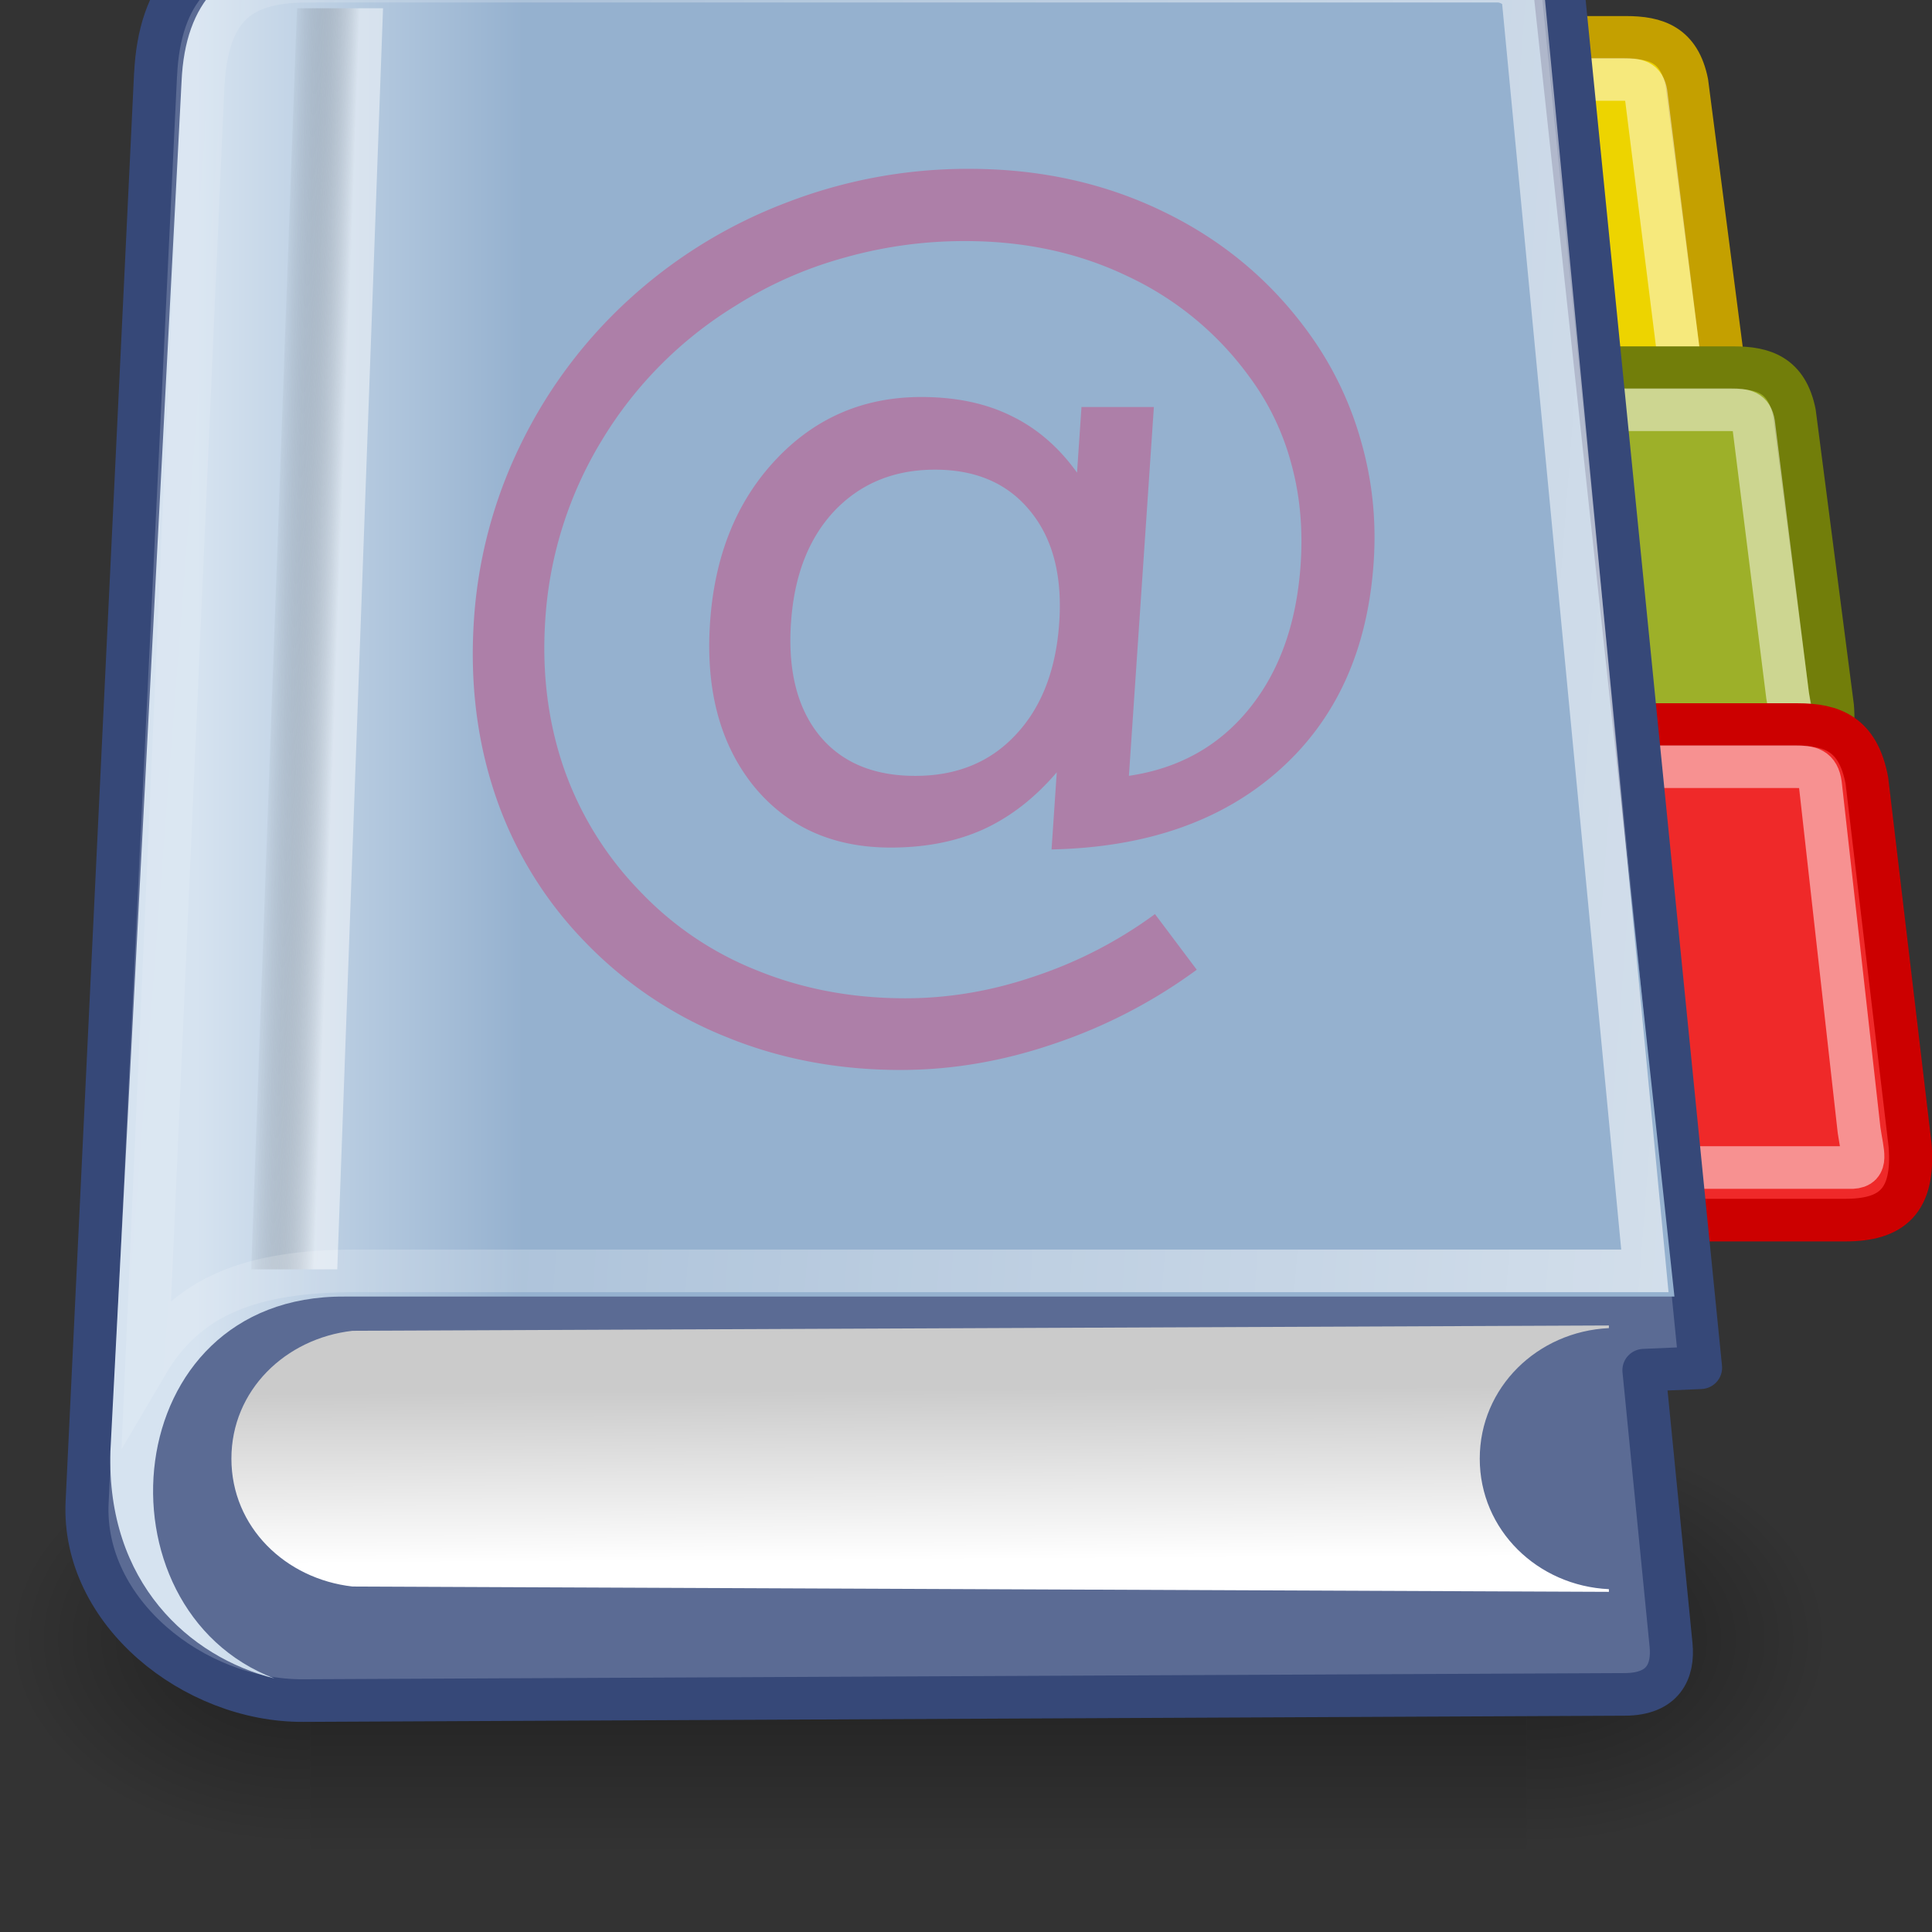 <svg xmlns="http://www.w3.org/2000/svg" xmlns:xlink="http://www.w3.org/1999/xlink" viewBox="0 0 100 100"><rect x="0" y="0" width="100" height="100" fill="#333333" stroke="none"/><defs><linearGradient id="h" y2="21.27" gradientUnits="userSpaceOnUse" y1="26.652" gradientTransform="matrix(1.025 0 0 .957 0 -.807)" x2="-2.758" x1="73.362"><stop stop-color="#FFF" offset="0"/><stop stop-color="#FFF" stop-opacity="0" offset="1"/></linearGradient><linearGradient id="f" y2="22.133" gradientUnits="userSpaceOnUse" y1="22.133" gradientTransform="matrix(.958 0 0 1.028 1 -.572)" x2="14.511" x1="6.587"><stop stop-color="#d6e3f0" offset="0"/><stop stop-color="#95b1cf" offset="1"/></linearGradient><linearGradient id="e" y2="84.287" gradientUnits="userSpaceOnUse" x2="10.22" gradientTransform="matrix(2.263 0 0 .442 1 -.875)" y1="93.338" x1="10.496"><stop stop-color="#FFF" offset="0"/><stop stop-color="#cbcbcb" offset="1"/></linearGradient><linearGradient id="g" y2="4.953" gradientUnits="userSpaceOnUse" x2="41.219" gradientTransform="matrix(.254 0 0 3.76 .79 .15)" y1="4.953" x1="35.433"><stop stop-opacity=".069" offset="0"/><stop stop-color="#FFF" offset="1"/></linearGradient><linearGradient id="b" y2="609.51" gradientUnits="userSpaceOnUse" y1="366.65" gradientTransform="matrix(2.774 0 0 1.97 -1892.2 -872.89)" x2="302.86" x1="302.86"><stop stop-opacity="0" offset="0"/><stop offset=".5"/><stop stop-opacity="0" offset="1"/></linearGradient><radialGradient id="c" xlink:href="#a" gradientUnits="userSpaceOnUse" cy="486.65" cx="605.71" gradientTransform="matrix(2.774 0 0 1.97 -1891.6 -872.89)" r="117.14"/><linearGradient id="a"><stop offset="0"/><stop stop-opacity="0" offset="1"/></linearGradient><radialGradient id="d" xlink:href="#a" gradientUnits="userSpaceOnUse" cy="486.65" cx="605.71" gradientTransform="matrix(-2.774 0 0 1.97 112.76 -872.89)" r="117.14"/></defs><g stroke-linejoin="round" stroke-linecap="round" color="#000"><path d="M33.096 4.652h7.425c.708 0 1.238.177 1.415 1.06l.884 6.895c.087 1.06-.377 1.414-1.327 1.414H32.92l.176-9.368z" fill-rule="evenodd" stroke="#c4a000" fill="#edd400" transform="matrix(2.228 0 0 2.206 -6.125 -8.328)"/><path opacity=".485" d="M34.103 5.64h6.36c.31 0 .477.03.523.32l.792 6.385c.07.43.182.675-.14.69h-7.674l.14-7.396z" stroke="#FFF" fill="none" transform="matrix(2.228 0 0 2.206 -6.125 -8.328)"/><path d="M35.596 12.402h7.425c.708 0 1.238.177 1.415 1.06l.884 6.895c.087 1.06-.377 1.414-1.327 1.414H35.42l.176-9.368z" fill-rule="evenodd" stroke="#727e0a" fill="#9db029" transform="matrix(2.228 0 0 2.206 -6.125 -8.328)"/><path opacity=".485" d="M36.603 13.39h6.36c.31 0 .477.03.523.32l.792 6.385c.07.43.182.675-.14.69h-7.674l.14-7.396z" stroke="#FFF" fill="none" transform="matrix(2.228 0 0 2.206 -6.125 -8.328)"/><path d="M36.065 20.776h8.445c.805 0 1.408.22 1.61 1.316l1.004 8.557c.1 1.315-.427 1.754-1.508 1.754h-9.752l.2-11.628z" fill-rule="evenodd" stroke="#c00" fill="#ef2929" transform="matrix(2.228 0 0 2.206 -6.125 -8.328)"/><path opacity=".485" d="M37.21 21.764h7.234c.35 0 .542.038.594.41l.9 8.117c.08.55.208.86-.16.878H37.05l.16-9.404z" stroke="#FFF" fill="none" transform="matrix(2.228 0 0 2.206 -6.125 -8.328)"/></g><g color="#000"><path opacity=".402" fill="url(#b)" d="M-1559.3-150.7h1339.6v478.36h-1339.6z" transform="matrix(.047 0 0 .046 89.346 80.9)"/><path opacity=".402" d="M-219.62-150.68v478.33c142.87.9 345.4-107.17 345.4-239.2s-159.44-239.13-345.4-239.13z" fill="url(#c)" transform="matrix(.047 0 0 .046 89.346 80.9)"/><path opacity=".402" d="M-1559.3-150.68v478.33c-142.87.9-345.4-107.17-345.4-239.2s159.44-239.13 345.4-239.13z" fill="url(#d)" transform="matrix(.047 0 0 .046 89.346 80.9)"/><path stroke-linejoin="round" d="M6.364 5.52c.09-1.916 1.008-2.966 2.715-2.97l29.326-.09c.246-.002.568.2.593.45l3.258 32.957-1.316.057.63 6.445c.06.623-.182 1.158-1.072 1.162l-30.71.145c-2.534.012-5.137-2.078-5.015-4.654l1.59-33.505z" stroke="#364878" stroke-linecap="round" fill="#5b6b94" transform="matrix(2.228 0 0 2.206 -6.125 -8.328)"/><path fill="url(#e)" d="M40.125 34.875L10.938 35c-1.557.178-2.813 1.396-2.813 3s1.256 2.822 2.813 3l29.188.125v-.063c-1.656-.078-3-1.387-3-3.062s1.344-2.984 3-3.063v-.062z" transform="matrix(2.228 0 0 2.206 -6.125 -8.328)"/><path fill="url(#f)" d="M9.688 2.813c-1.707 0-2.638 1.008-2.72 2.86L5.314 37.827c-.092 3.078 1.826 4.828 3.812 5.33-4.25-1.63-3.688-8.992 1.625-8.96h30.898L38.336 3.242c-.026-.24-.348-.43-.594-.43H9.686z" transform="matrix(2.228 0 0 2.206 -6.125 -8.328)"/><path opacity=".48" transform="matrix(2.228 0 -.08 2.205 -6.125 -8.328)" fill="url(#g)" d="M9.79 3.97h2v29.604h-2z"/></g><path d="M9.875 3.334c-1.684 0-2.337.732-2.417 2.554l-1.3 29.89c.935-1.608 2.44-2.184 4.854-2.184h29.95L38.138 3.757c-.023-.237-.343-.424-.586-.424H9.876z" stroke="url(#h)" stroke-linecap="round" stroke-miterlimit="20" fill="none" color="#000" transform="matrix(2.228 0 0 2.206 -6.125 -8.328)"/><path d="M40.942 32.222c-.168 2.473.32 4.42 1.464 5.837 1.145 1.4 2.8 2.1 4.966 2.1 2.15 0 3.882-.71 5.2-2.127 1.337-1.418 2.088-3.355 2.254-5.81.164-2.422-.334-4.34-1.495-5.76-1.16-1.435-2.805-2.152-4.936-2.152-2.113 0-3.846.71-5.2 2.128-1.336 1.418-2.087 3.346-2.252 5.784m13.752 7.756c-1.138 1.332-2.41 2.318-3.816 2.958-1.387.622-2.98.934-4.778.934-3.004 0-5.377-1.073-7.117-3.217-1.723-2.162-2.467-4.972-2.232-8.43.235-3.46 1.37-6.27 3.402-8.43 2.032-2.163 4.542-3.244 7.528-3.244 1.8 0 3.357.328 4.675.985 1.32.64 2.45 1.617 3.39 2.93l.23-3.397h3.747l-1.292 19.09c2.575-.38 4.644-1.53 6.207-3.45 1.58-1.938 2.475-4.437 2.682-7.498.124-1.85-.037-3.588-.486-5.214a13.235 13.235 0 0 0-2.183-4.513 16.303 16.303 0 0 0-6.3-5.19c-2.52-1.21-5.318-1.814-8.392-1.814a22.76 22.76 0 0 0-6.24.855 20.878 20.878 0 0 0-5.644 2.49 20.718 20.718 0 0 0-6.916 6.952 20.308 20.308 0 0 0-2.935 9.287c-.186 2.75.137 5.326.97 7.73a17.304 17.304 0 0 0 3.943 6.355 16.95 16.95 0 0 0 6.088 4.098c2.346.95 4.89 1.426 7.632 1.426 2.253 0 4.488-.38 6.705-1.14a22.458 22.458 0 0 0 6.218-3.218l2.163 2.88a26.973 26.973 0 0 1-7.41 3.84c-2.63.898-5.27 1.348-7.926 1.348-3.23 0-6.24-.57-9.026-1.712a20.963 20.963 0 0 1-7.316-4.93 20.084 20.084 0 0 1-4.6-7.496c-.977-2.853-1.354-5.914-1.133-9.183a24.242 24.242 0 0 1 2.39-9 24.877 24.877 0 0 1 5.593-7.524 25.43 25.43 0 0 1 8.148-5.033 26.034 26.034 0 0 1 9.5-1.764c3.7 0 7.082.752 10.14 2.257 3.078 1.504 5.596 3.64 7.557 6.407a17.622 17.622 0 0 1 2.612 5.525c.563 1.99.772 4.047.628 6.174-.308 4.548-1.94 8.137-4.895 10.765-2.955 2.63-6.88 3.996-11.778 4.1l.27-3.995" fill="#ad7fa8"/></svg>